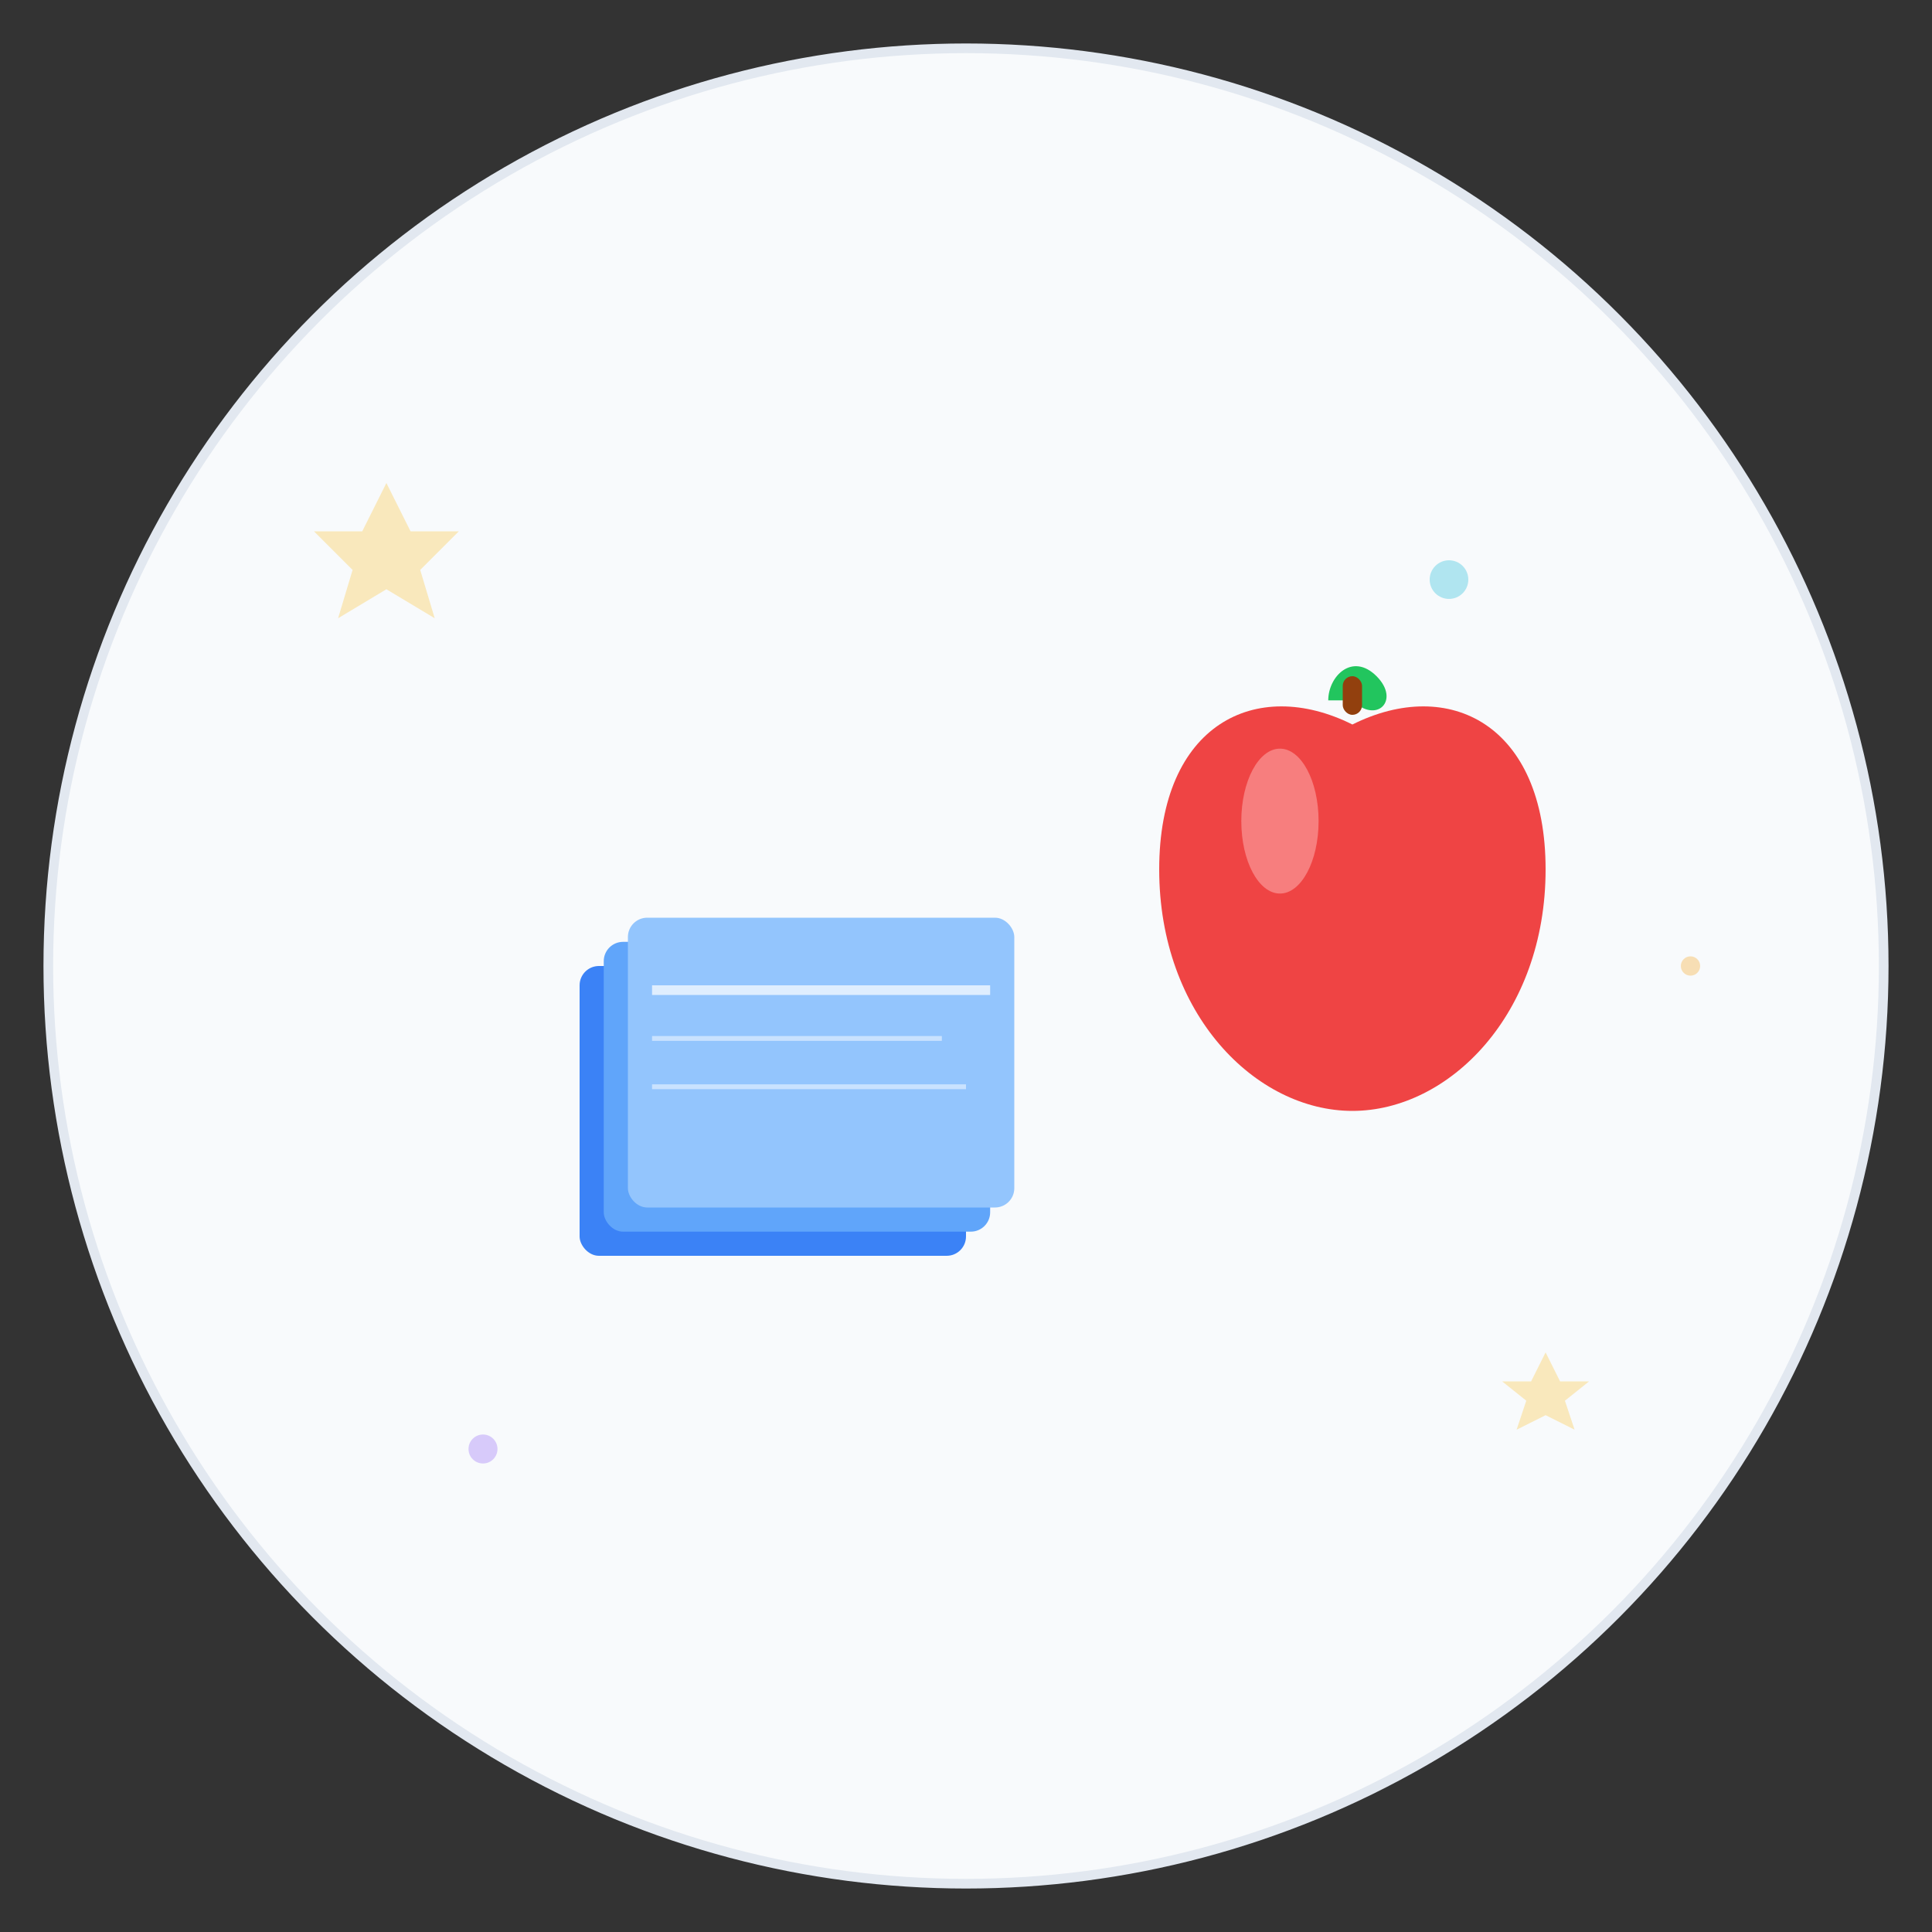 <svg xmlns="http://www.w3.org/2000/svg" viewBox="0 0 400 400" fill="none">
  <rect x="0" y="0" width="400" height="400" fill="#333333" stroke="none"/>
  <!-- 背景圆形 -->
  <circle cx="200" cy="200" r="190" fill="#f8fafc" stroke="#e2e8f0" stroke-width="2"/>
  
  <!-- 书本 -->
  <g transform="translate(120, 160)">
    <!-- 书本底部 -->
    <rect x="0" y="40" width="80" height="60" rx="4" fill="#3b82f6"/>
    <rect x="5" y="35" width="80" height="60" rx="4" fill="#60a5fa"/>
    <rect x="10" y="30" width="80" height="60" rx="4" fill="#93c5fd"/>
    
    <!-- 书本装饰线 -->
    <line x1="15" y1="45" x2="85" y2="45" stroke="white" stroke-width="2" opacity="0.7"/>
    <line x1="15" y1="55" x2="75" y2="55" stroke="white" stroke-width="1" opacity="0.5"/>
    <line x1="15" y1="65" x2="80" y2="65" stroke="white" stroke-width="1" opacity="0.5"/>
  </g>
  
  <!-- 苹果 -->
  <g transform="translate(240, 120)">
    <!-- 苹果主体 -->
    <path d="M40 30 C60 20, 80 30, 80 60 C80 90, 60 110, 40 110 C20 110, 0 90, 0 60 C0 30, 20 20, 40 30 Z" fill="#ef4444"/>
    
    <!-- 苹果高光 -->
    <ellipse cx="25" cy="50" rx="8" ry="15" fill="#fca5a5" opacity="0.6"/>
    
    <!-- 苹果叶子 -->
    <path d="M35 25 C35 20, 40 15, 45 20 C50 25, 45 30, 40 25 Z" fill="#22c55e"/>
    
    <!-- 苹果茎 -->
    <rect x="38" y="20" width="4" height="8" rx="2" fill="#92400e"/>
  </g>
  
  <!-- 装饰元素 -->
  <g opacity="0.3">
    <!-- 星星 -->
    <path d="M80 100 L85 110 L95 110 L87 118 L90 128 L80 122 L70 128 L73 118 L65 110 L75 110 Z" fill="#fbbf24"/>
    <path d="M320 280 L323 286 L329 286 L324 290 L326 296 L320 293 L314 296 L316 290 L311 286 L317 286 Z" fill="#fbbf24"/>
    
    <!-- 小圆点 -->
    <circle cx="100" cy="300" r="3" fill="#8b5cf6"/>
    <circle cx="300" cy="120" r="4" fill="#06b6d4"/>
    <circle cx="350" cy="200" r="2" fill="#f59e0b"/>
  </g>
</svg>